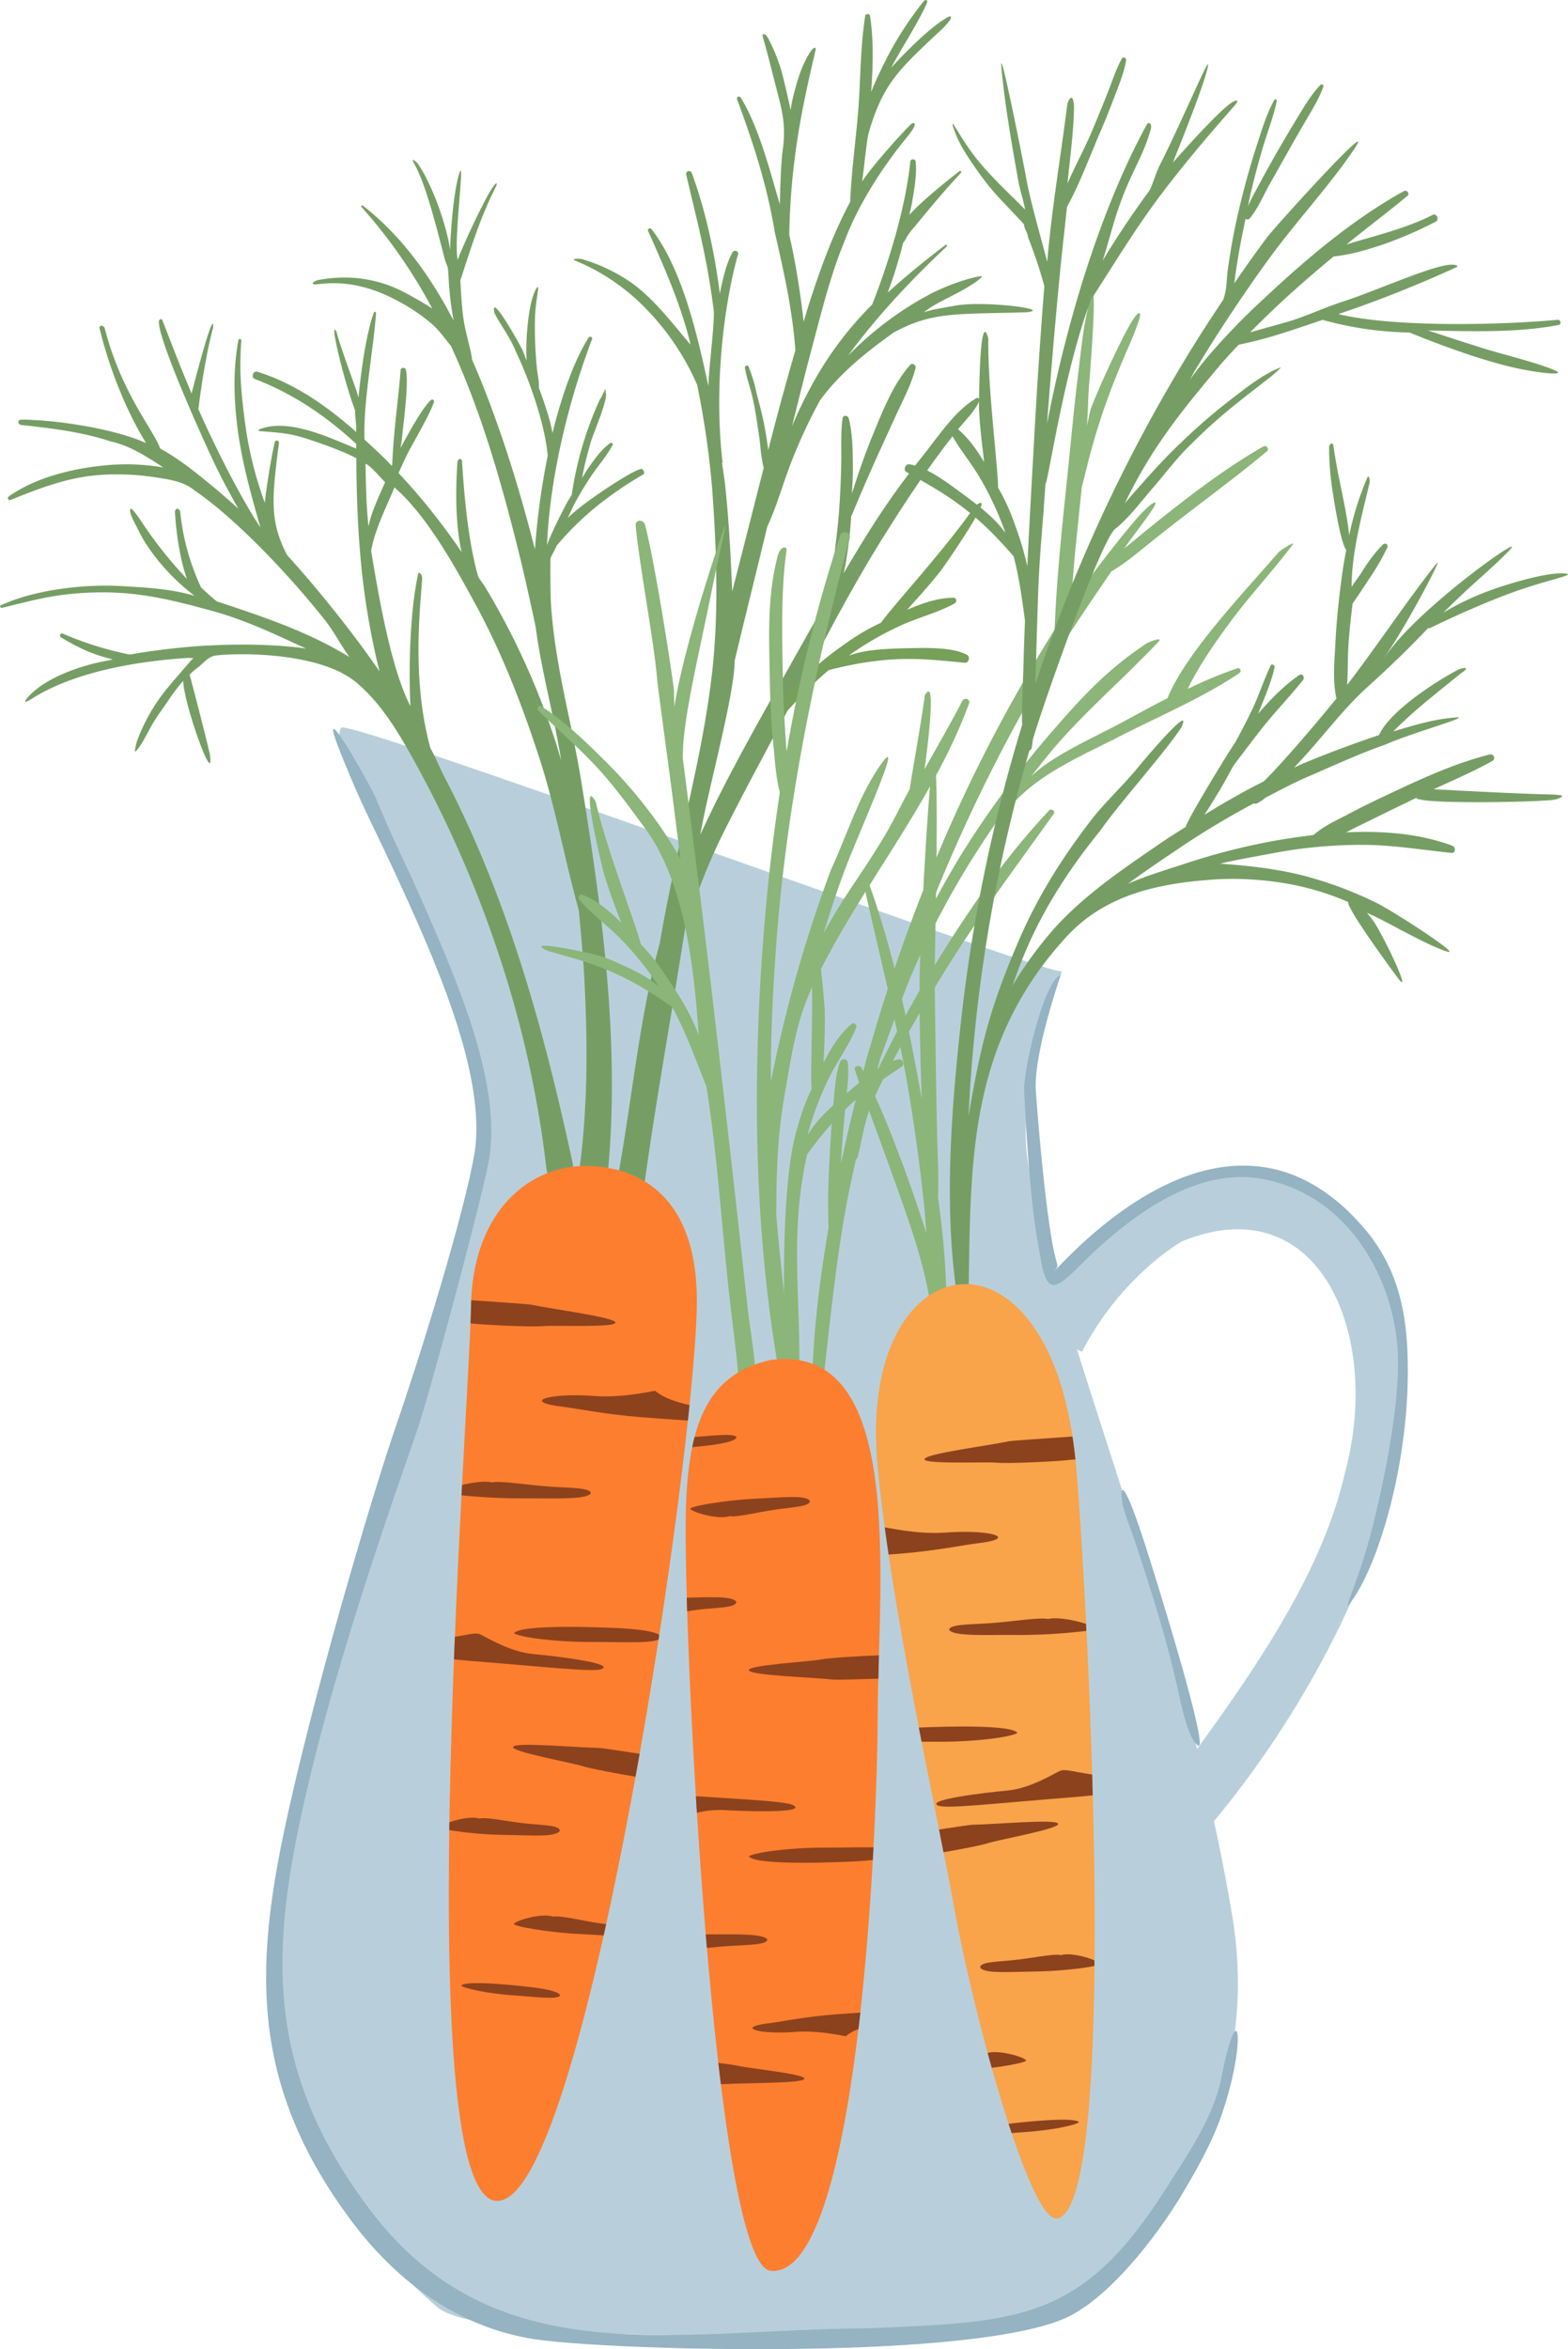 <svg xmlns="http://www.w3.org/2000/svg" width="721.1" height="1080" viewBox="0 0 721.1 1080"><g id="Слой_2" data-name="Слой 2"><g id="Easter60_545267704"><g id="Easter60_545267704-2" data-name="Easter60_545267704"><g><path d="M204 446.34c9.54 26.43 19.54 61.93 15.67 86.69-12.09 77.43-69.63 204.1-93.83 346.36-13.42 78.88 22.4 134.78 75.1 181.18 12.39 10.92 79.07 13.46 145 13.15h.42c65.9.31 132.58-2.23 145-13.15 52.71-46.4 88.52-102.3 75.11-181.18q-3.63-21.32-8.18-42.15c6.38-7.64 12.69-15.81 18.85-24.38 28.8-40.12 53.68-88.86 64-134.11 32.71-120.52-73.75-192.95-154.23-90.58l-1 1.35c-6-20.88-10.73-39.83-13.34-56.49-3.86-24.76 6.14-60.26 15.68-86.69 2.43 5.55-328.45-116.48-331.36-111.75-7.53 12.18 37.77 85.92 47.1 111.75zM550.54 804h0c-16.92-68.07-38.65-130.69-55.22-183.56l2.25 1.06a136.81 136.81.0 0 1 11-17.75c7.85-10.94 21.28-24.84 34.92-33 63-25.84 92.4 42.63 74.94 106.67-9.55 41.73-36.08 82.35-63 119.83C553.84 799.55 552.19 801.8 550.54 804z" fill="#b8cfdb" fill-rule="evenodd"/><path d="M439.17 140.54c-4.87.9-9.77 1.52-14.47 3.08 1.41-.89 2.69-2 4.14-2.84 6.46-3.8 13.67-6.77 19.8-11.07 1.27-.89 3.92-3 2.44-2.76-7.27 1.11-18.1 5.37-24.48 8.87a153 153 0 0 0-36.37 27.48l-.36.41c13.09-18 29.47-35.37 45.54-50.42.37-.35-.13-1-.55-.71-9.13 6.88-18.07 14.2-26.61 21.93a215.85 215.85.0 0 0 7.14-23c1-1 1.32-2.13 2.09-3.33a44 44 0 0 1 3-3.81q3.5-4.23 7-8.45c4.67-5.6 9.48-11.12 14.45-16.45.39-.4-.13-1.18-.62-.82-6.24 4.8-12.3 9.79-18.11 15.09-1.73 1.58-3.36 3.3-5 5 .43-2 1-4.06 1.32-6.11 1-5.89 2.13-12.19 1.61-18.17a1.27 1.27.0 0 0-2.48-.34c-2.11 21.55-10.54 48.26-17.56 65.88a161.12 161.12.0 0 0-25 32.21 201.22 201.22.0 0 0-11.83 23.69c3.11-12.56 6.23-25.11 9.56-37.6 4.21-15.73 8.22-32.09 14.46-47.16 7.34-19.62 20.15-37.53 28.77-48 6.41-7.79 2.49-6.65 2.08-6.24C413.71 62.21 400.6 77 396.44 83.46c.72-3.95 2.31-20.69 3.07-22.38 6.26-21.69 13.43-28.53 29-43.32 2.89-2.74 5.8-5.08 8.18-8.27.89-1.2 1.34-3-1.55-1.19-7.86 4.61-19.23 16.2-25.29 22.83 4-7.78 13.21-21.9 16.5-30 .41-1-.56-1.65-1.65-.46a157.47 157.47.0 0 0-18.32 28.9c-2 4-4 8.3-5.74 12.72.8-11.68 1.25-23.51-.53-35a1.15 1.15.0 0 0-2.21.0c-2.23 14.08-2.08 28.49-3.16 42.69S391.53 78.48 391 92.8c-7.91 14.68-13.73 30.8-18.64 46-1 3-1.84 6.09-2.78 9.13-.32-3-.7-6-1.1-9-1.4-10.37-3.14-20.72-5.52-30.92.64-34.46 6.11-59.49 12.18-85.26.08-1.36-1.17-.7-1.84.23-4.68 6.52-6.86 14.73-8.76 22.39-.42 1.69-.61 3.42-1 5.12-.16-.74-.29-1.49-.44-2.22q-1.23-5.57-2.55-11.11A79.22 79.22.0 0 0 353 17.13c-.74-1.38-2.41-2.17-2.32-.57 1.8 6.1 3.7 13.66 5.49 20.72 3.1 12.12 5.56 19.16 3.78 31.85-.92 6.64-1.11 18.12-1.34 24.79-4.53-15.45-9.75-35.83-18-49.11a.93.93.0 0 0-1.68.72c7.62 20.52 13.91 40 17.4 61.3 4.09 18 8 34.86 9.46 54.22-4.55 15.66-8.47 30.08-12.5 45.89-.08-.64-.14-1.29-.22-1.91-.61-4.25-1.3-8.5-2.24-12.69s-2-8.07-3-12.09a70.87 70.87.0 0 0-3.59-11.72c-.46-1-1.87-.25-1.69.7.75 4.07 2.16 8 3.17 12.07.93 3.75 1.61 7.55 2.21 11.37.62 4 1.24 7.94 1.69 11.93a67 67 0 0 0 1.58 10.52c-1.37 5.38-2.74 10.78-4.11 16.15q-5.16 20.32-10.37 40.65c-.65-16.09-1.47-32.17-3.16-48.17-.38-3.63-1-7.23-1.49-10.85a1 1 0 0 0 .2-.55c-4.53-39.5 2.14-78.28 7.23-95.71a1.4 1.4.0 0 0-2.58-.7c-3.08 5.29-4.61 13.11-5.9 19-2.25-18.17-6.55-38.41-12.9-55.42a1.33 1.33.0 0 0-2.56.7c4.92 21.16 9.56 37.8 12.58 61.9.86 4.31-2.33 28.18-2.34 35.44C320.9 155 314 124 299.69 105.41c-.59-.76-2-.37-1.68.72 7.16 16 15.17 33.82 19.56 52.32-8.85-10.31-18.08-22.93-29.92-30.27a78.79 78.79.0 0 0-19.81-9c-1.51-.42-5.09-.29-3.67.48a96 96 0 0 1 33.6 23 116.53 116.53.0 0 1 22.83 34.24 405.77 405.77.0 0 1 6.83 46.81c2.48 32.91 3 61.8-.3 88.45-4.8 39.31-15.72 75-23.75 121.62C293.17 470.35 290 514 281.91 552.54c-2 9.4 11.87 11.49 13.12 1.78 5.54-42.68 13.42-85.21 20.08-127.76 5-14.75 10.4-29.34 17.41-43.37 12.09-24.21 25.32-47.86 37.78-71.88 11.6-22.36 23.42-44.56 36.85-65.89 6.36-10.12 12.91-20.19 19.82-29.95q6.42-9.06 13.33-17.74c3.51-4.37 7.68-8.28 10.09-13.35a1 1 0 0 0-1.34-1.34c-9.78 5.6-17.61 17.69-24.57 26.39-7.65 9.58-14.87 19.47-21.55 29.73-5.19 8-10.05 16.16-14.94 24.32.28-1.41.63-2.81.9-4.21a201.77 201.77.0 0 0 2.53-21.49c0-.15.0-.31.0-.47s.17-.12.22-.22c4.76-11.61 9.85-23.14 15.09-34.54 2.48-5.41 4.93-10.83 7.47-16.21 2.65-5.61 5.31-11.06 6.84-17.11.34-1.36-1.48-2.63-2.5-1.45-8 9.14-12.69 21.36-17.27 32.47-3.61 8.76-6.65 17.67-9.47 26.66.16-3.9.49-7.8.43-11.71-.09-7.53.0-15.66-1.95-23-.34-1.27-2.57-1.47-2.77.0-1 7-.48 14.21-.64 21.24-.18 7.53-.49 15.07-1.08 22.59s-1.63 15-2.46 22.46c-.55 5-1 10.05-1.54 15.1-6.46 11-12.74 22.19-19 33.32-14.2 25.32-28.68 50.57-40.7 76.79 3.23-19.51 15.83-64.61 15.73-79.72 4.06-17.16 8.35-34.27 12.5-51.38q1.28-5.24 2.54-10.48c4.25-9.13 7-19.15 10.57-28.45a240.66 240.66.0 0 1 13.69-29.62c11.65-16.06 29-27.42 33.54-31 18.08-9.86 28.46-8.48 61.31-9.49C484.88 142.27 452.43 138.08 439.17 140.54z" fill="#769e64" fill-rule="evenodd"/><path d="M294.84 215.59c-4 .53-27.5 16-33.7 22.56 1-2.14 1.89-4.33 3-6.42a143.37 143.37.0 0 1 8.57-14.09c3-4.36 6.5-8.3 9-13a.75.75.0 0 0-1.09-.95c-4.39 3.26-7.47 7.76-10.56 12.22-.85 1.23-1.54 2.57-2.37 3.83.28-1.45.55-2.89.86-4.33.9-4.09 2-8.16 3.15-12.19 1-3.61 8.28-20.15 6.79-22.8.6-4.34-2 3-2.55 3.06a160.71 160.71.0 0 0-13 43.95c-.46.83-1 1.59-1.49 2.43-3.09 5.66-7.67 14.59-9.88 20.75 1.27-30.72 9.65-65.57 20.76-94.83a.87.87.0 0 0-1.62-.56c-7.45 11.54-13.39 30.46-16.61 43.88-.37-1.8-.72-3.62-1.2-5.39-1.43-5.22-3.17-10.33-5.07-15.38a23.64 23.64.0 0 0-.28-4.59c-.29-1.67-.53-3.37-.7-5.07a190 190 0 0 1-.82-22.38c.33-9.27 2.34-15.19 1-14.2-4.25 5.84-5.41 25.55-4.84 33.65-.52-1.07-1.44-3.92-2-5-2.28-4.52-14.79-26.59-12.84-17 1.81 4.29 7.06 10.67 10.12 18.44 5.18 10.65 13.11 32 14.41 47.33A343.15 343.15.0 0 0 246 252.55c-7.15-28.11-15.73-55.77-26.74-82.2-.69-1.65-1.43-3.27-2.14-4.91a44 44 0 0 0-1.18-6.07c-.89-3.68-1.84-7.31-2.51-11-1-5.73-1.39-13.63-1.74-19.44 5.18-15.66 8.93-28.41 16.48-43.35 1-2.84-1.1-.74-3.7 4-4.59 8.28-11.82 23.9-13.94 29.83-2.06-7.17 3.14-45.8 1-40.5-2.72 7.1-4.31 26.57-4.53 36-1.54-11.18-8.26-30.3-14.91-39.72-2.06-2.21-2.94-2.48-1.48.35 5.68 9.91 11.18 33.34 14.11 44.22 1.38 4.07 1.22 1.57 1.63 8.94a151.27 151.27.0 0 0 2.27 18.73c-10.48-20.15-23.67-38.77-41.74-52.91a.46.46.0 0 0-.6.69 237.24 237.24.0 0 1 32.5 46.62c-4-2.58-8.21-5-12.36-7.19-12-6.41-25.61-8.68-40.49-5.82-3.1 1.28-2.62 2.24.34 1.83 13.51-1.76 25.7 1.65 37.49 8.15a83.63 83.63.0 0 1 14.7 10c3.51 3 6 6.74 8.92 10.23 13.63 29.62 22.84 61.37 30.89 93.66 2.94 11.74 5.5 23.59 8.06 35.44 2.46 19.47 8.51 41.11 11.72 61.37-.52-1.69-1-3.43-1.5-5.09a340.38 340.38.0 0 0-33.12-74c-1-1.75-2.32-3.32-3.4-5.07-.31-1-.65-2.09-.91-3.16-3.91-15.38-5.58-33.39-6.66-50.33-.52-1.46-1.67-.89-2.09.35-.88 13-1 28.81 1.92 41.64a292.84 292.84.0 0 0-29-36.37c1.48-3.27 2.92-6.56 4.58-9.75 2.53-4.88 10.12-17.69 11.73-23a.87.87.0 0 0-1.33-.89c-4.16 3.6-11.13 16.83-13.79 21.57-.11.2-.2.41-.3.62.18-1.17.45-2.32.56-3.51.63-6.67 3.53-27.5 1.84-32.65-.33-1-1.79-.91-2.29-.12-1.14 14.29-3.4 29.33-3.91 44-.07.13-.14.28-.21.43-.86-.87-1.64-1.79-2.5-2.64-3.27-3.21-6.66-6.35-10.06-9.47-.6-17.28 4.05-40.49 5.34-58.18a.52.52.0 0 0-1-.19c-3.69 10.07-6 27.8-7.09 39.1-.29-2.13-8.28-22.89-10.07-30.13-3.79-7.24 3.48 23 8.52 36-.12 2.62.62 6.47.52 9 0 .31.0.63.0.94-13.46-11.88-28.18-22.3-45.5-27.71-1.92-.59-3 2.64-1.15 3.36 17.26 6.52 32.78 17 46.65 29.83.0.72.0 1.44.0 2.16-12.38-5-31.22-14.3-44.71-8.78a.4.4.0 0 0 .14.72c5.94.51 11.85.75 17.64 2.29 6.21 1.64 21.3 7 27 10.23.0 13.92.51 29.41 1.7 43.25a341.63 341.63.0 0 0 8.2 51.77c.24 1 .52 1.95.78 2.92A553.1 553.1.0 0 0 132 255.14c-8.09-15.64-7-25.94-3.69-51.6a1 1 0 0 0-2 0c-1.53 6.46-3.76 20.17-4.54 27.59a174 174 0 0 1-9.08-36.69c-1.29-10.34-2.93-21.74-1.71-37.81a.69.69.0 0 0-1.35-.27c-2.51 13.91-2 26.3-.71 38 1.92 16.64 6.19 31.85 10.81 48-6.28-9-17.46-29.86-26.59-50l-1.88-4.21c1-8.86 3.67-26.39 6.75-37.49.58-10.44-9.63 28.91-9.89 30.27C81.23 164.61 76.1 150.68 74.59 147c-.6-.68-1.48.07-1.52.75-.47 8.43 21.26 56.49 26.38 67 3.17 6.5 6.6 12.83 10.15 19.09-3.92-3.51-7.84-7-11.92-10.36-8-6.54-15-12.32-24-17.25-3.11-8.81-17.71-25.09-25.57-55.48-.7-1.18-2.18-1.44-2.39-.11 4.21 17.64 12 37.77 21.44 53.06C52.51 197 25.53 193 9.88 192.92c-2 0-1.89 2.28.12 2.5 13.73 1.46 27.69 3.17 40.86 7.49l.85.2c8.33 2 16.07 7 23.39 11.79a101.19 101.19.0 0 0-24.7-1.14C34.72 215.05 17 219.1 4 228.24c-.82.58-.17 2 .83 1.63 14.14-5.72 27.44-10.86 42.89-11.62a115.9 115.9.0 0 1 21.95.93c6.71 1 15 1.89 20.18 6.64.13.12.27.07.4.15s.41.31.61.47c19.43 13.7 43.34 39.39 58.53 58.61 4.13 5.21 7.41 11.58 11.29 17-19.24-11.78-39.8-18.56-60.95-25.57-2.74-2.17-4.67-4-7.26-6.42a107.11 107.11.0 0 1-9.61-35c-.62-1.49-2.19-1.65-2.4.24.47 8.93 2.19 21.59 5.52 30.86a192.14 192.14.0 0 1-21-26.47c-3-4.46-5.28-7.41-5.17-4.81.09 2.14 3.19 7.45 4.09 9.39a50 50 0 0 0 3.5 6.11 91.62 91.62.0 0 0 8.92 11.5 99.4 99.4.0 0 0 13.19 12.06c-10.77-3.26-22.73-3.88-34-4.5-17.45-1-40.15 1.85-55.15 8.87-.59.32-.18 1.18.4 1.16 9.09-2.17 17.62-4.51 27-5.86 28.14-3.58 46.14.76 70.08 7.32 16.4 4.5 31.64 12.15 42.95 17.24C124.85 295.87 105 296 89 297.2c-8.74.69-20.69 2.14-29.31 3.74a154.23 154.23.0 0 1-31-9.72 1 1 0 0 0-.61 1.85c8.52 5 14 7.64 23.79 10.1-3 .68-6.07 1.19-9.07 1.95-8.13 2.1-19.69 6.13-27.31 12.78a28.79 28.79.0 0 0-3.78 4c-.77 1.92 2.06-.24 5.67-2.32 19.36-11.19 46.9-15.72 69-17.1.85-.05 1.71.12 2.56.07-.43.51-.88.81-1.29 1.31-5.09 6-9 10.23-12.84 15.23a83.81 83.81.0 0 0-12 22.17c0 .22-1.46 5.47-.24 4a27.26 27.26.0 0 0 3.52-5.06c1.08-2.05 2.26-4.05 3.35-6.1 2.16-4.06 5.1-7.82 7.68-11.62A89.81 89.81.0 0 1 84.25 313c.28 10.79 14.51 50.07 12.3 34.07-.3-2.24-9.18-36.66-9.35-36.87a22.6 22.6.0 0 1 3.16-2.85c3.52-2.55 5.29-5.57 9-6 11.83-1.39 47.66-1.21 64 12 9.59 7.82 17 18.78 23.08 29.33.62 1.18 1.34 2.3 2 3.46a523.77 523.77.0 0 1 40.38 91 486.66 486.66.0 0 1 22.45 1e2c1 8.82 14 6.47 12.06-2.51-13.22-61.34-29.81-121.5-58.92-177.43-2.3-4.42-4-8.9-6.48-13.24-8.42-31-4.92-62.08-3.75-78.24-.17-1.45-1.16-3.15-1.86-1.92-3.71 16.62-4.47 42.57-3.58 60.82-9-17.35-14.63-50.83-18-71 0-.13.0-.28-.05-.42 1.66-9.7 6.95-20 10.72-29.11 14.7 12.81 27.17 35.15 37.06 53.37C230.8 3e2 240.3 324.55 248.21 349c7.38 22.87 11.55 46.49 18 69.56.87 10 1.89 20 2.45 30 2 37.12 1.79 74.5-6 111-1.9 8.94 12.41 11.77 13.88 2.79 10.91-66.63 1.52-136.78-9.18-202.88-4.56-28.18-11.62-51.4-13.82-79.52-.5-6.31-.43-16.81-.39-23.22.79-1.89 2.09-4 2.86-5.87A135.84 135.84.0 0 1 275.36 232a170.66 170.66.0 0 1 20.69-14 1.79 1.79.0 0 0-1.21-2.48zm-117.77 6.17h0c-2.79 6.49-6.14 13.19-7.61 20.23-1-9.18-1.2-19.6-1.37-28.84.21.15.47.23.68.37 3 2 5.83 5.76 8.34 8.17C177.09 221.71 177.09 221.74 177.07 221.76z" fill="#769e64" fill-rule="evenodd"/><path d="M444.75 301.07c-6.38-3.37-16.49-3.28-26.43-3.09-10.46.2-20.79.66-27.93 3.45.39-.29.76-.62 1.16-.9a144.76 144.76.0 0 1 23-13.1c8-3.65 16.78-5.75 24.45-10 1.1-.61 1-2.61-.48-2.62-7.33.0-14.56 2.6-21.36 5.54 5.36-6 10.75-11.89 15.71-18.26 1-1.3 27.47-39.2 15.41-29.29-12.78 18.75-37.68 45.73-43.13 53.5a95.54 95.54.0 0 0-16.05 9.39c-14.92 10.26-28.7 23.13-36.87 39.47-.35.7.74 1.48 1.27.9 9-9.6 17.6-19.58 27.62-28 28.48-7.27 43.25-5.2 62.88-3.33C445.62 304.6 446.23 301.85 444.75 301.07z" fill="#77a05b" fill-rule="evenodd"/><path d="M442.7 322c-5.57 10.63-11.78 21.42-17.51 31.63.0-.08 6.41-45 .13-34-1.51 11.91-7.14 42.85-6.92 43.13-4.9 8.85-7.73 15.64-14.71 26.64-6.56 10.74-14 20.79-20.35 31.65-1.45 2.49-3 5.14-4.51 7.88 2.86-9.49 5.92-18.9 9.37-28.19 6.06-16.32 27.57-63.64 17.74-50.43-10.65 14.32-16.21 33.25-23.79 49.54a631.27 631.27.0 0 0-27.65 97.49c-.05-19.5.7-36.94 2-56.41 4.32-65.85 17.27-129.83 34.28-193.46.76-2.88-3.51-4-4.45-1.22a698.86 698.86.0 0 0-24.55 99.13c-.11-1.1-.24-2.21-.31-3.29-.64-10-1.25-20-1.44-30.08-.35-19.66-.95-40.53 1.71-59.2-.09-2-2.91-1.37-4 2.44-5 18.91-4.08 37.34-3.73 56.76.19 10 .59 20.09 1.62 30.08.74 7.1 1.1 15 3 22.11-3.77 24.94-6.45 50-8.17 75-4.48 64.91-3.21 131.88 8.55 196 .62 3.34 6.35 2.62 6-.81-2.63-25.26-5.89-50.34-8-75.61.0-18 .43-35.51 3.49-53.49 5.9-34.69 7.2-42.17 21.95-69 20.74-37.72 48.32-72.28 63.25-113C446.37 321.43 443.72 320.55 442.7 322z" fill="#8cb579" fill-rule="evenodd"/><path d="M588.18 253.71c-15.6 18.06-43 46.65-51.27 67.28-9.65 4.87-17.42 9.4-26.9 14.26-8.7 4.45-17.58 8.7-25.83 14a62.83 62.83.0 0 0-10 7.72c4.37-5.49 8.66-11.06 13.33-16.3 14.18-15.9 30.27-29.78 44.88-45.25 3.28-3-3.55-.63-5.35.56-17.45 11.58-28.89 23.84-42.55 39.58A446 446 0 0 0 445.76 387c-7.07 11-13.48 22.48-19.56 34.11a762.67 762.67.0 0 1 50.93-105.94c10.48-18.12 22.26-35.29 34-52.52 6-3.42 11.4-8 16.77-12.34q9.4-7.56 19-14.89c12-9.2 24.18-18.25 35.79-28 1.22-1-.35-2.93-1.68-2.17-13.3 7.61-25.7 16.52-37.82 25.89-9 6.94-17.4 13.81-26.13 21 3.58-5.35 9.74-12.93 13.19-18.36 3.34-5.27-1.12-2.61-7.11 4.2-10.49 11.94-27.82 35.23-31.36 40.77 1.56-7.84 1.79-16.31 2.55-23.85q1.56-15.49 3.17-30.95c1.17-4.44 2.22-8.92 3.35-13.27q2.78-10.65 6.3-21.09c2.35-6.95 5-13.77 7.77-20.58 2.91-7.22 6.43-14.29 8.82-21.69 1.78-5.52-.83-3.89-4.15 2-6.11 10.79-15.84 32.73-18 38.77-.19.61-1.54 6.94-1.74 7.54.45-4.32.6-14.33 1-18.65.0.0 4.36-52.62.73-40.09-3.35 11.58-4.33 23.74-5.83 35.69-1.65 13.19-2.87 26.46-4.21 39.69C488.9 238 486 263.69 485 289.5c0 0 1.05-1.72 1.05-1.71-2.75 4.44-5.5 8.9-8.18 13.33a713 713 0 0 0-41.27 79.29 792.63 792.63.0 0 0-36.36 100.53c-.86 2.81-1.73 5.62-2.42 8.47Q391.6 512.06 386.74 535c.09-1.65.15-3.29.26-5 .47-6.76 1.11-13.51 1.68-20.26s1.91-14.23 1.24-21a1.85 1.85.0 0 0-3.62-.49c-2.21 6.33-2.5 14.06-3.17 20.7s-1.06 13.51-1.44 20.25-.71 13.54-.83 20.31c-.07 3.64.0 7.29.09 10.93.0 1.3.05 2.5.15 3.69-4.52 26.47-7.85 53.36-7.61 80.1.0 2.67 3.73 2.51 4 0 3.54-29.37 6.12-58.78 11.33-87.94 1.4-7.89 3.16-15.72 4.85-23.56a.59.59.0 0 0 .66-.44c2-7.48 2.9-15.08 5.63-22.4 2.79-7.5 6.63-14.6 10.39-21.65 7.13-13.37 14.76-26.47 22.67-39.4 15.8-25.84 34-50.06 51.56-74.66.88-1.23-1.05-2.69-2.08-1.61-21.56 22.88-39.33 49.12-55.55 76-8.07 13.39-15.42 27.21-22.3 41.24-.47.94-.94 1.92-1.41 2.87.51-1.93.94-3.89 1.47-5.83 5.13-13.67 9.68-27.59 15.47-41A382.26 382.26.0 0 1 449.56 391q8.67-13.55 18.38-26.41c-.61.91-1.25 1.74-1.81 2.72a.63.63.0 0 0 1 .77c12.76-13.32 31.15-21 47.3-29.29 18.5-9.51 38.25-17.75 55.55-29.34 1.08-.73.44-2.67-.93-2.21a201.62 201.62.0 0 0-22.83 9.47c4.93-10.24 12.2-20.85 20-31.37 8.87-11.9 19.32-23 28.34-35.08C595.57 248.68 589.47 252.61 588.18 253.71z" fill="#8cb579" fill-rule="evenodd"/><path d="M343.7 600.3q-2.55-23.53-5.19-47-5.37-47.92-11-95.81c-3.56-30.2-7.42-61.29-11.57-93.9-.63-4.95-1.28-9.89-1.91-14.85-.33-16.71 7.07-46.32 13-75.81 5.57-27.58 10.8-45.4 1.1-15.69-6 18.45-14.85 47.84-18 67.6-.08-.65-.15-7.52-.24-8.17-2.13-16-9.11-59.67-13.24-75.35-.65-2.48-4.35-2.67-4.31.09 1.09 14.74 9 56.86 9.89 71.45 2 15.63 4.16 31.26 6.21 46.88 1.54 11.71 3 23.42 4.48 35.13a180.71 180.71.0 0 0-10.36-16.43 220.17 220.17.0 0 0-24.69-29c-9-8.89-18.22-17.87-28.92-24.71a1.21 1.21.0 0 0-1.54 1.83c8.3 8.12 17.54 16.11 25.92 24.93s15.81 19.09 23 28.85c16.83 22.79 22.45 57.06 25 95.67-3.69-10.17-9-18.4-15.08-27.32a95.49 95.49.0 0 0-11.54-14.57c-2.26-9.22-15.65-43.4-20.75-65.51-7.64-13.61 3.25 31.3 3.72 32.88 2.32 7.74 5.17 15.21 8 22.72-5.27-5.21-11.05-10.29-17.89-12.91-1.36-.53-2.2 1.29-1.4 2.26 5.61 6.74 13 11.89 19.15 18.19a144.76 144.76.0 0 1 16.64 20.55c.27.41.49.84.75 1.26-5.64-5.2-15.09-9.38-24.77-13.37-4-1.66-39.54-9.15-26.33-3.05 19 5.39 33.49 8.83 57.38 25.94 6.26 11.53 10.68 23.95 15.54 36.16a.54.54.0 0 0 .11.18c5.37 34 6.95 64.35 10.74 97.81 1.75 15.55 3.84 29.61 4.65 45.39.57 1.59 6.53 3.54 6.75 1.81C348.91 630.38 345.21 614.3 343.7 600.3z" fill="#8cb579" fill-rule="evenodd"/><path d="M629.35 315.42c10.43-9.44 17.76-16.55 27.45-26.7a1.55 1.55.0 0 0 1.12-.1c8.76-4.3 25.85-12.17 40.31-17.19s26.3-7.17 22-7.69c-7.78-1.14-26.4 4.66-34.09 7.37a126.5 126.5.0 0 0-22.38 10.56c3.6-3.52 7.21-7.06 10.9-10.48 5.29-4.92 15-13.29 19.89-18.62 7.07-7.72-35.91 22.47-53.73 44.24-1.61 2-3.16 4.05-4.7 6.11 9.33-12.61 28.38-48.72 24.51-43.87C647.87 275 632 298.8 619.5 314.89c.43-5.58.24-11.34.55-16.78.38-6.89 1.15-13.76 2-20.61 2.57-3.8 5.16-7.57 7.64-11.43A107.54 107.54.0 0 0 638 251.71a1.21 1.21.0 0 0-1.89-1.46c-4 3.85-7.24 8.58-10.2 13.29-1 1.66-3.39 4.64-4.33 6.32.05-15.33 4.09-30.41 8.27-47.9.24-1.56-.33-4-1.11-2.23a137.27 137.27.0 0 0-8.27 26.43c-1.18-12.38-5.5-27.82-7.25-41.28-.42-1.84-1.84-.86-2 .76a135.65 135.65.0 0 0 1.91 22c.72 4.87 3.63 22.56 6 25.16-1.31 6.62-1.72 9.85-2.6 16.57-1.15 8.9-2 17.84-2.43 26.8-.41 7.95-1.3 17.06.52 24.91q-8.77 10.81-17.91 21.29-5.38 6.17-10.93 12.16c-1.43 1.55-3.06 3.12-4.63 4.73-9.36 4.66-18.39 9.88-27.3 15.35 2.29-3.29 4.31-6.84 6.28-10 2.4-3.88 4.54-7.93 6.75-11.94a16.35 16.35.0 0 1 1.45-2.07c.64-.9 1.3-1.79 2-2.68 1.24-1.67 2.53-3.32 3.8-5 2.69-3.49 5.31-7 8.13-10.43 5.56-6.71 11.56-13.07 17-19.88.93-1.17-.28-3.27-1.74-2.26-7.17 4.9-13.32 11.3-19 17.87.09-.21.19-.42.28-.64 2.7-6.79 5.81-13.63 7.34-20.8.22-1-1.28-1.81-1.79-.76-3 6.22-5.11 12.84-8 19.12-2.56 5.54-5.44 10.91-8.32 16.27-.07.11-.17.2-.24.32-3.8 5.59-20.39 32.83-22.4 38 0 .15.0.24.0.36-3 1.94-6 3.74-9 5.75-18.43 12.59-38.13 25.57-52.88 42.52a182.31 182.31.0 0 0-17.83 24.71 220.58 220.58.0 0 1 8.14-20.68c8.35-18.19 19.4-34.79 32-50.27 9.16-13.14 29.17-35.22 37.39-47.56 5.69-11.89-14.46 11.7-20.63 19.16-6.39 7.71-14.61 15.3-20.72 23.23-13.11 17-24.32 34.71-32.88 54.42-14 32.24-18.1 49.87-23.56 81.74a724 724 0 0 1 20.13-138.84c2.41-9.83 5.07-19.59 7.88-29.31a1.4 1.4.0 0 0 1-1c.28-1.36.4-2.75.59-4.12 5.09-17.11 30.49-89.19 37.56-96.44 6.71-5.34 11.78-12.4 17.42-18.86 5.93-6.82 11.33-14.21 17.88-20.43 13.89-13.91 23.78-20.86 37.11-31.37.89-.86 5-4.27 3.72-3.76-8.18 3.27-15.47 9.17-22.4 14.49a271.76 271.76.0 0 0-21.07 18q-10.11 9.5-19.28 20c-2.8 3.18-5.9 6.51-8.7 10 12.47-25.87 25.93-42.27 43.7-63.45 2.77-3.3 5.76-6.41 8.72-9.55a189.89 189.89.0 0 0 21.36-5.7c5.77-1.8 11.47-3.79 17.2-5.71a158.57 158.57.0 0 0 39.91 5.81c.31.0 31.11 13.14 53.17 17.18 11.88 2.19 19.54 2.4 12.44-.34-10.26-3.92-21-6.29-31.48-9.54-5.23-1.63-10.45-3.32-15.67-5-2.61-.82-5.18-1.74-7.8-2.56l-2.11-.68 5.68.12c18 .36 36.66.71 54.42-2.65 1.37-.27 1-2.34-.32-2.38-29 2.61-76.19 3.37-101-2.62A549.83 549.83.0 0 0 670 122.74c.41-.19.12-.89-.31-.74-5.48-2.64-34.89 11.09-52.35 16.73-8.59 2.77-16.87 6.82-25.55 9.31-5.59 1.62-11.28 3.12-16.91 4.79q6-6.08 12.21-11.93c8.46-8 17.3-15.54 26.23-23 7.68-.77 15.14-3 22.46-5.42a183.05 183.05.0 0 0 24.51-10.59c1.72-.87.52-3.86-1.33-3.16-12.26 6.36-27.23 9.76-39.73 13.67 8.56-7 19.57-15.29 28.06-22.38 1.24-1-.34-2.91-1.67-2.16-23.43 13-44.38 30.74-63.9 49a309.09 309.09.0 0 0-26.75 27.66c-2.58 3.11-5.24 6.54-7.78 10.09.89-1.52 1.68-3.11 2.58-4.62q15.64-25.92 33.41-50.47c12.4-17.12 27.06-32.72 39-50.07 13.79-20-36 35-39.31 39.45q-7.83 10.51-15.24 21.36c.27-1.6.42-3.25.64-4.82q.84-5.74 1.86-11.47c.8-4.48 1.77-8.94 2.67-13.41a1.3 1.3.0 0 0 1.88-.1c3.74-4.37 6.09-10.17 8.9-15.19s5.63-10 8.44-15 5.68-10 8.58-14.95 6.07-10.08 8-15.52c.28-.77-.81-1.34-1.34-.78-4 4.17-7.13 9.36-10.12 14.28s-5.92 9.86-8.81 14.82-5.68 10-8.4 15.06c-2 3.74-4.25 7.66-6 11.67.26-1.21.45-2.44.72-3.66q2.58-11.34 5.85-22.5c2.17-7.38 5.07-14.7 6.68-22.23.14-.67-.8-1.14-1.16-.48-3.74 6.77-6 14.58-8.38 21.92s-4.49 14.84-6.38 22.35-3.57 15.09-4.89 22.71q-1 5.73-1.8 11.5c-.49 3.47-.21 8.44-2.05 13.39.0.0-7.14 10.68-11.29 17.28a733.5 733.5.0 0 0-52.71 100.43c-8.3 19.29-15.7 38.95-22.35 58.85.0-1.27.0-2.54.06-3.81.43-12.76.76-25.53 1.22-38.29.7-19.13 2.16-30.83 3.34-49.94 1.12.23 8.84-53.94 21.33-85.48.11-.12.25-.1.35-.25 9.86-15.27 19.28-30.84 30.14-45.44 11-14.76 23-28.81 35.16-42.66 2.7-3.08.63-3.06-3-.15-7.26 5.86-23.24 23.91-25.37 26.35 3.42-8.7 15.36-38 16.2-44.92.52-4.06-12.64 27.28-22.08 45.8-2.27 4.46-3.67 10.4-5.33 12.6-6.4 8.52-15.69 22.5-21.12 31.65 1.85-5.4 5.23-18.46 7.21-23.81 5.65-16.78 11.57-24.07 15-36.9.53-2-.81-3.6-1.88-1.89-13 23.74-23 50.73-30.4 74.82a612.2 612.2.0 0 0-15.47 62.74q2.61-35 6-70c1.08-11.08 2-18.6 3.17-29.75 5.45-9.72 10.56-23.32 14.95-33.6Q509 53.77 512 45.84c2.23-5.88 4.77-11.82 5.89-18 .21-1.15-1.37-2-2-.85-2.7 4.94-4.4 10.32-6.46 15.55-2.25 5.69-4.58 11.36-6.93 17-3.47 8.31-8 16.55-11.57 24.8 1.13-11.88 2.88-23.78 3-35.64-.5-6.55-2.59-3-3.1-.71-3.12 24.94-7.06 47-9.23 72.35-2.83-10.92-8-28.5-9.84-39.42-.64-3.72-12.47-63.58-11.22-49.74 1.6 17.37 4.67 34.53 7.71 51.71.77 4.38 2.42 9.12 3.19 13.51-4.73-5.05-15-14.17-22.63-23.8-7.15-9.11-11.76-19-10.63-14.73a52.44 52.44.0 0 0 5.78 12.37q3.43 5.48 7.27 10.67a113.77 113.77.0 0 0 8 9.78C461 92.59 470.83 103 470.85 103c.67 3.82 1.32 2.48 2 6.3a207.32 207.32.0 0 1 7.43 22.23c-1.75 22.07-3.11 42.26-4.36 64.36-1.2 21.47-2.45 42.94-3.47 64.43a146.83 146.83.0 0 0-5.74-19.2A94.2 94.2.0 0 0 459 224.18c0-9.49-4.82-45.88-4.48-68.57-4.17-15.05-4.33 31.17-4.26 32.82.4 8.07 1.39 16 2.34 24-3.86-6.33-8.27-12.64-14.27-16.82-1.21-.84-2.46.72-1.91 1.86 3.83 7.88 9.82 14.66 14.25 22.24a146.22 146.22.0 0 1 11.24 23.93c.17.47.27.94.43 1.4-4.24-6.4-12.41-12.71-20.86-18.9-8-5.86-16.23-11.76-23.39-12.68-1.66-.21-2.75 2.39-1.45 3.42 17.13 9.78 30.41 16.59 49.52 38.92 2.54 9.67 3.89 19.62 5.21 29.56-.29 7.22-.55 14.44-.73 21.66-.22 8.59-.88 17.52-.57 26.26a743.49 743.49.0 0 0-28.2 137c-4.41 40.56-7.8 84.12-1.85 124.68.46 3.15 5.38 2.27 5.42-.74 1-60.54-.22-114.09 44.82-163.35 17.38-19 40.93-24.57 67-26.46A129.32 129.32.0 0 1 573 404.2c17 .83 31.51 3.84 47 10.47-.64 3 19.36 30.29 22.89 35 7.33 9.79-7.48-21.56-12.16-27.44-.68-.86-1.39-1.7-2.09-2.54 1 .44 1.91.81 2.87 1.27 9 4.3 24.27 13.28 33.7 16.44 8.4 2.83-24.17-18.44-32.82-22.63a179.9 179.9.0 0 0-29.24-11.2c-13.53-3.89-27.73-5.52-42-6.5 6-1.56 17.35-3.5 23.42-4.66a220 220 0 0 1 41.91-4c13.85.0 27.26 2.3 41 3.69 2 .2 2.08-2.67.45-3.28-15.08-5.63-32.07-6.94-48.85-6.15 1.94-1 3.83-2 5.63-2.89 6.81-3.26 13.53-6.7 20.37-9.93 3.2-1.52 3.13-1.6 6.33-3.07.6 2.92 48.92 2 57.67 1.33 2.47-.2 5.27-.09 7.58-1 4.37-1.72.07-1.75-7-1.95-15.77-.46-40.26-1.77-50.32-2.32 8.46-3.91 18.94-8.43 27.06-13.05a1.62 1.62.0 0 0-1.24-2.94c-15 3.79-28.95 10-42.91 16.56-7.07 3.31-14.18 6.62-21.06 10.29-5.49 2.94-12.36 5.88-17.12 10.21-6.15.71-12.2 1.61-18 2.63a302.16 302.16.0 0 0-41.45 10.64c-8.17 2.69-17.45 5.41-25.93 9.13 8.3-6.08 16.85-11.82 25.19-17.42 10.56-7.09 21.51-13.54 32.69-19.55a1.84 1.84.0 0 0 1.52.0 18.77 18.77.0 0 0 3.88-2.62c6.65-3.44 13.25-7 20.16-9.93 11.81-5.08 23-10.32 35.18-14.54 10.93-5.06 42.14-13.63 31.42-12.32-9.15.6-19.23 3.74-28 6.34 10.55-10.55 19.72-17.39 31-26.62 5.36-3.49.45-2.6-.88-1.87-6.15 3-31.09 17.85-36.65 30.16-11 3.66-23.86 8.45-34.58 12.92-1.5.63-2.95 1.36-4.43 2 1.71-1.86 3.46-3.69 5.14-5.57C611.85 334.39 618.59 325.13 629.35 315.42z" fill="#769e64" fill-rule="evenodd"/><path d="M431.39 550.55c.4-9.38-.17-18.88-.4-28.2q-.47-18.36-.68-36.7c-.15-12.25-.39-24.5-.5-36.74-.06-6.31 2.92-118.47-1.21-94.93-2.08 11.9-5.75 85.24-5.7 97.28.0 12.24.1 24.49.43 36.72.16 5.81.41 11.62.59 17.42-.12-.65-.23-1.33-.35-2-5.94-33.08-12.85-66.76-24.38-98.39-.46-1.24-2.44-.52-2.16.73 7.24 32.94 15.82 65.4 21.29 98.73q3.94 24.09 6.55 48.37c.5 4.73.8 9.5 1.17 14.25q-4.62-14.61-9.88-29c-5.88-16.11-12.15-31.94-20-47.2-.8-1.55-3.62-.75-3 1 5.27 15.88 11.27 31.47 16.91 47.22 8.31 23.23 16.5 44.93 18.88 68.79.45 3.09 6.07-.35 6.16-3.46C435.58 586.79 433.9 568.61 431.39 550.55z" fill="#8cb579" fill-rule="evenodd"/><g><path d="M216.62 600.63c-.58 45.24-31.17 435.75 16.35 410 38.91-21.11 85.73-335.6 87.47-409.29 1.18-49.31-24.29-64-48.18-65.27C243.38 534.53 217.18 557.38 216.62 600.63z" fill="#fd7e2f" fill-rule="evenodd"/><g><path d="M216.71 597.76c10.69.76 26.1 1.75 27.74 2.09 11.1 2.28 38.09 5.72 38.59 8.16s-28 1.16-33.35 1.66-27.93-.61-33.31-1.28c.14-3.17.22-5.81.24-7.76z" fill="#8c421d" fill-rule="evenodd"/><path d="M301.35 639.42c3 2.77 9.36 5.19 15.75 6.53l-.74 7.13c-7.27-.48-14.46-1-21.2-1.52-17.18-1.35-30.94-4.21-36.29-4.82-19.74-2.32-6.32-6.52 14.64-4.94C286.71 642.79 301.16 639.24 301.35 639.42z" fill="#8c421d" fill-rule="evenodd"/><path d="M226.24 681.54c4-.92 17.1 1.33 28.11 2 9.32.56 17.35.55 17.37 3-2.24 3-16.28 2.24-30.07 2.32a279.14 279.14.0 0 1-29.4-1.42l.24-4.74C217.33 681.5 223.08 680.73 226.24 681.54z" fill="#8c421d" fill-rule="evenodd"/><path d="M286.07 748.6c7.54.43 14.66 1.37 17.12 3l-.33 2.16c-4.41 1.88-17.63 1.06-29.83 1.13-18.1.08-34.16-2.29-36.63-4C239.38 746.26 282.61 748.4 286.07 748.6z" fill="#8c421d" fill-rule="evenodd"/><path d="M294.15 806.29c-8.74-1.36-17.47-2.68-18.71-2.7-11.35-.22-38.42-2.77-39.45-.5s27 7.27 32.19 8.93c3.49 1.12 15.36 3.35 24.09 4.79z" fill="#8c421d" fill-rule="evenodd"/><path d="M220.56 751.26c3.18 1.39 13.75 8.18 24.55 9.15s37.58 4.28 31.7 6.87c-3.67 1.63-25.09-.92-62.43-3.87l-5.6-.51.41-10.38C214.71 751.55 218.85 750.51 220.56 751.26z" fill="#8c421d" fill-rule="evenodd"/><path d="M220.36 836.07c3.29-.86 13.95 1.58 22.94 2.4 7.62.7 14.17.81 14.15 3.26-1.87 3-13.35 2-24.64 1.87a179.67 179.67.0 0 1-26.2-2.24l.06-3.61C211 836.24 217.23 835 220.36 836.07z" fill="#8c421d" fill-rule="evenodd"/><path d="M254.43 881.16c3.32-.74 13.9 2.09 22.86 3.24l1.47.18-1.14 5.19c-3.44-.19-7.24-.46-11-.64-14.81-.69-31.25-3.67-30.27-4.73C238.07 882.5 249.84 879.41 254.43 881.16z" fill="#8c421d" fill-rule="evenodd"/><path d="M245.6 913.74c6.26.79 12 2.1 12 3.76-1.65 1.91-11.75.48-21-.13-12.21-.81-22.92-3.18-24.5-4.48C214.25 909.93 243.28 913.44 245.6 913.74z" fill="#8c421d" fill-rule="evenodd"/></g></g><g><path d="M403.49 672.74C409.24 737 430.78 832.61 439 877.93c8.65 48 34.68 144.66 47.33 142 27.77-5.83 14.83-270 8.67-344.67C485.08 555.32 394.29 569.75 403.49 672.74z" fill="#f9a34b" fill-rule="evenodd"/><g><path d="M493.22 660.43c-10.67.78-27.71 1.85-29.44 2.21-11.11 2.28-38.09 5.71-38.59 8.17s28 1.16 33.35 1.65 29.11-.66 33.69-1.33a20.64 20.64.0 0 1 2.33-.13Q494 665.53 493.22 660.43z" fill="#8c421d" fill-rule="evenodd"/><path d="M406.88 702.21h0c.55 4.1 1.16 8.28 1.78 12.48l4.42-.33c17.19-1.36 30.94-4.22 36.29-4.83 19.74-2.31 6.32-6.52-14.64-4.94C421.51 705.58 407.07 702 406.88 702.21z" fill="#8c421d" fill-rule="evenodd"/><path d="M482 744.33c-4-.92-17.1 1.33-28.12 2-9.31.55-17.33.54-17.37 3 2.24 3 16.29 2.23 30.09 2.32a260.1 260.1.0 0 0 33-1.87l-.16-3.22C494.27 744.84 486 743.29 482 744.33z" fill="#8c421d" fill-rule="evenodd"/><path d="M423.83 800.74c2.47.0 5-.06 7.44.0 18.12.09 34.16-2.28 36.63-4.05-2.5-3.87-33.51-3-45.34-2.46z" fill="#8c421d" fill-rule="evenodd"/><path d="M431.84 841.09c7.51-1.15 14.26-2.15 15.34-2.18 11.34-.21 38.41-2.77 39.44-.49s-27 7.27-32.17 8.92c-3 1-12.42 2.8-20.55 4.2z" fill="#8c421d" fill-rule="evenodd"/><path d="M487.67 814.05c-3.18 1.39-13.76 8.18-24.55 9.15s-37.59 4.28-31.7 6.88c3.66 1.63 25.09-.93 62.43-3.88 3-.24 5.92-.52 8.68-.83l-.26-9.55C495.15 814.8 489.71 813.17 487.67 814.05z" fill="#8c421d" fill-rule="evenodd"/><path d="M487.89 898.86c-3.3-.86-14 1.59-23 2.4-7.61.71-14.16.82-14.15 3.27 1.89 2.94 13.36 2 24.65 1.86 10.94-.12 22.82-1.44 27.91-2.58v-2.57C499.24 899.45 491.46 897.64 487.89 898.86z" fill="#8c421d" fill-rule="evenodd"/><path d="M456.08 950.65c9.28-1.17 16.47-2.76 15.81-3.48-1.68-1.84-12.88-4.8-17.7-3.35z" fill="#8c421d" fill-rule="evenodd"/><path d="M465.23 980.66c2.13-.18 4.33-.36 6.49-.51 12.2-.81 22.91-3.17 24.49-4.48-2-2.7-26.38.0-32.39.72z" fill="#8c421d" fill-rule="evenodd"/></g></g><path d="M413.21 487c-7.07 1.45-14.82 7.94-22.38 14.4-7.95 6.79-15.63 13.7-19.39 20.4.12-.47.19-1 .33-1.44a145.47 145.47.0 0 1 9.42-24.7c3.85-7.88 9.32-15.09 12.55-23.24.46-1.16-.9-2.64-2-1.72-5.68 4.62-9.59 11.26-13 17.84.36-8 .75-16 .54-24.08.0-1.65-3.66-47.72-6.68-32.41 2 22.59-.09 59.25.64 68.72a93.94 93.94.0 0 0-6.43 17.43C358.4 543.49 359.93 617 363 637.69c.17.77 4.26.68 4.31-.12 1.68-38.29-4.79-68.22 3.88-106.88 17.39-23.7 27.36-29.39 43.71-40.42C416.13 489.13 414.85 486.63 413.21 487z" fill="#8cb579" fill-rule="evenodd"/><g><path d="M354.3 625.25c-28.46 6.46-37.83 28.3-38.89 69.36C314 750 328.19 1041 354.3 1043.93c40 4.52 49.08-196.53 49.33-254.66C403.9 725.57 416.74 616.79 354.3 625.25z" fill="#fd7e2f" fill-rule="evenodd"/><g><path d="M331.51 958.14h1.57c10.6-.63 36-.25 36.81-2.44s-25.72-4.79-30.65-6c-1.58-.37-4.93-.84-8.89-1.3z" fill="#8c421d" fill-rule="evenodd"/><path d="M389 936.11a18.78 18.78.0 0 1 5.79-3.27l.88-7.59-11.76.86c-14.15 1.13-25.48 3.48-29.88 4-16.25 1.89-5.2 5.35 12.06 4C376.93 933.34 388.82 936.25 389 936.11z" fill="#8c421d" fill-rule="evenodd"/><path d="M325.08 895.55c3.47-.35 7.05-.72 10.43-.92 9.32-.55 17.35-.55 17.37-3-2.14-2.85-15.12-2.29-28.32-2.32z" fill="#8c421d" fill-rule="evenodd"/><path d="M394.05 855.71c2.54-.15 5.05-.35 7.34-.62l.32-5.76c-5.89-.17-13.49.11-20.7.08-18.11-.1-34.17 2.27-36.63 4C347.36 858.05 390.58 855.91 394.05 855.71z" fill="#8c421d" fill-rule="evenodd"/><path d="M403.93 771.75c-9.31.27-19 .57-20.32.44-11.28-1.16-38.47-1.92-39.21-4.31s27.7-3.92 33-4.94c3.94-.76 17.92-1.61 26.8-1.92z" fill="#8c421d" fill-rule="evenodd"/><path d="M320.49 833.4a43.76 43.76.0 0 1 12.23-1.25c10.8.64 37.79 1.38 32.36-2.07-2.82-1.81-18.29-2.57-45.06-4.3z" fill="#8c421d" fill-rule="evenodd"/><path d="M316 740.74c2.8-.42 5.71-.82 8.46-1.06 7.6-.71 14.16-.82 14.14-3.27-1.78-2.79-12.12-2.09-22.78-1.89z" fill="#8c421d" fill-rule="evenodd"/><path d="M335.59 697c3.32.74 13.89-2.09 22.86-3.24 7.57-1 14.12-1.32 14-3.77-2-2.87-13.42-1.49-24.69-1-14.81.69-31.26 3.66-30.28 4.74C319.22 695.65 331 698.73 335.59 697z" fill="#8c421d" fill-rule="evenodd"/><path d="M326.76 664.41c6.25-.8 12-2.11 11.95-3.77-1.55-1.78-10.53-.64-19.29.0-.4 1.52-.75 3.08-1.09 4.69C322.67 664.91 326 664.5 326.76 664.41z" fill="#8c421d" fill-rule="evenodd"/></g></g></g><path d="M173 367.25c4.72 11.6 10.38 23.81 16.32 36.21 20.19 45.28 41.57 93.28 35.59 129.59-1.21 7.34-7.74 33.24-14.79 59.76-7.36 27.71-15.35 56.32-18.39 65.11-9 26-34.37 97.19-49.22 159.25-17.9 74.84-23 131.26 27.33 198.36 57.61 76.82 140.66 55.32 228.69 54.91 69.58-3 98.64-2.85 137.38-63.79 10.16-16 22.16-33.06 25.8-51.5 8.17-41.26 11.82-16.11-.17 17.88-4.91 13.9-12.61 26.85-19.85 38.93-15.69 24.69-34.13 44.67-49.29 52.58-16.17 8.45-53.22 12.74-94.12 14.47-61.15 2.59-131.51-.37-152.52-3.61-34.7-5.36-63-26.18-83.83-53.94-52.28-69.71-43.78-128.67-25.16-206.58 14.92-62.33 36.58-134 45.63-160.18 10.22-29.52 31.2-96.45 36-125.51C222.94 496 203.79 449.41 184.28 407c-10.73-23.32-21.59-44.95-28.66-63.43C145.39 316.85 170.57 361.27 173 367.25z" fill="#95b3c2" fill-rule="evenodd"/><path d="M487.46 448.5c4.84-11.9-12.33 32.39-11.1 52.93.18 2.87 3.06 42.3 7 66.49a111.73 111.73.0 0 0 2.9 13.54c.32 1-1 2.28-1.17 2.64l4.91-5c40.33-40.67 93.49-65.78 137.42-14.35 11.79 13.79 18.43 30.69 19.7 53.83 2.79 51.09-13.93 104.19-27.33 119.8-.58-1 5.3-13.49 10.07-31.31 7.35-27.45 14.78-66.62 12.76-88.51-2.88-33.23-23.74-69.2-61.63-76.47-30.24-5.8-60.9 15.83-86.32 41.66-6.15 6-9.54 8.22-11.92 6.34-3.52-2.77-4.2-13-5.89-21.15-4-24.5-5.65-64.28-5.83-67.17C470.48 491.94 480.11 451.26 487.46 448.5z" fill="#95b3c2" fill-rule="evenodd"/><path d="M526.48 709.7c3.75 11.51 31.33 99.65 24.07 92.49-2.52-2.48-4.82-6.7-8.77-24.86-5-23-11.27-42.5-18.68-65.25-3.16-9.71-6.55-17.39-7.08-22C514.92 680.32 518 683.66 526.48 709.7z" fill="#95b3c2" fill-rule="evenodd"/></g></g></g></svg>